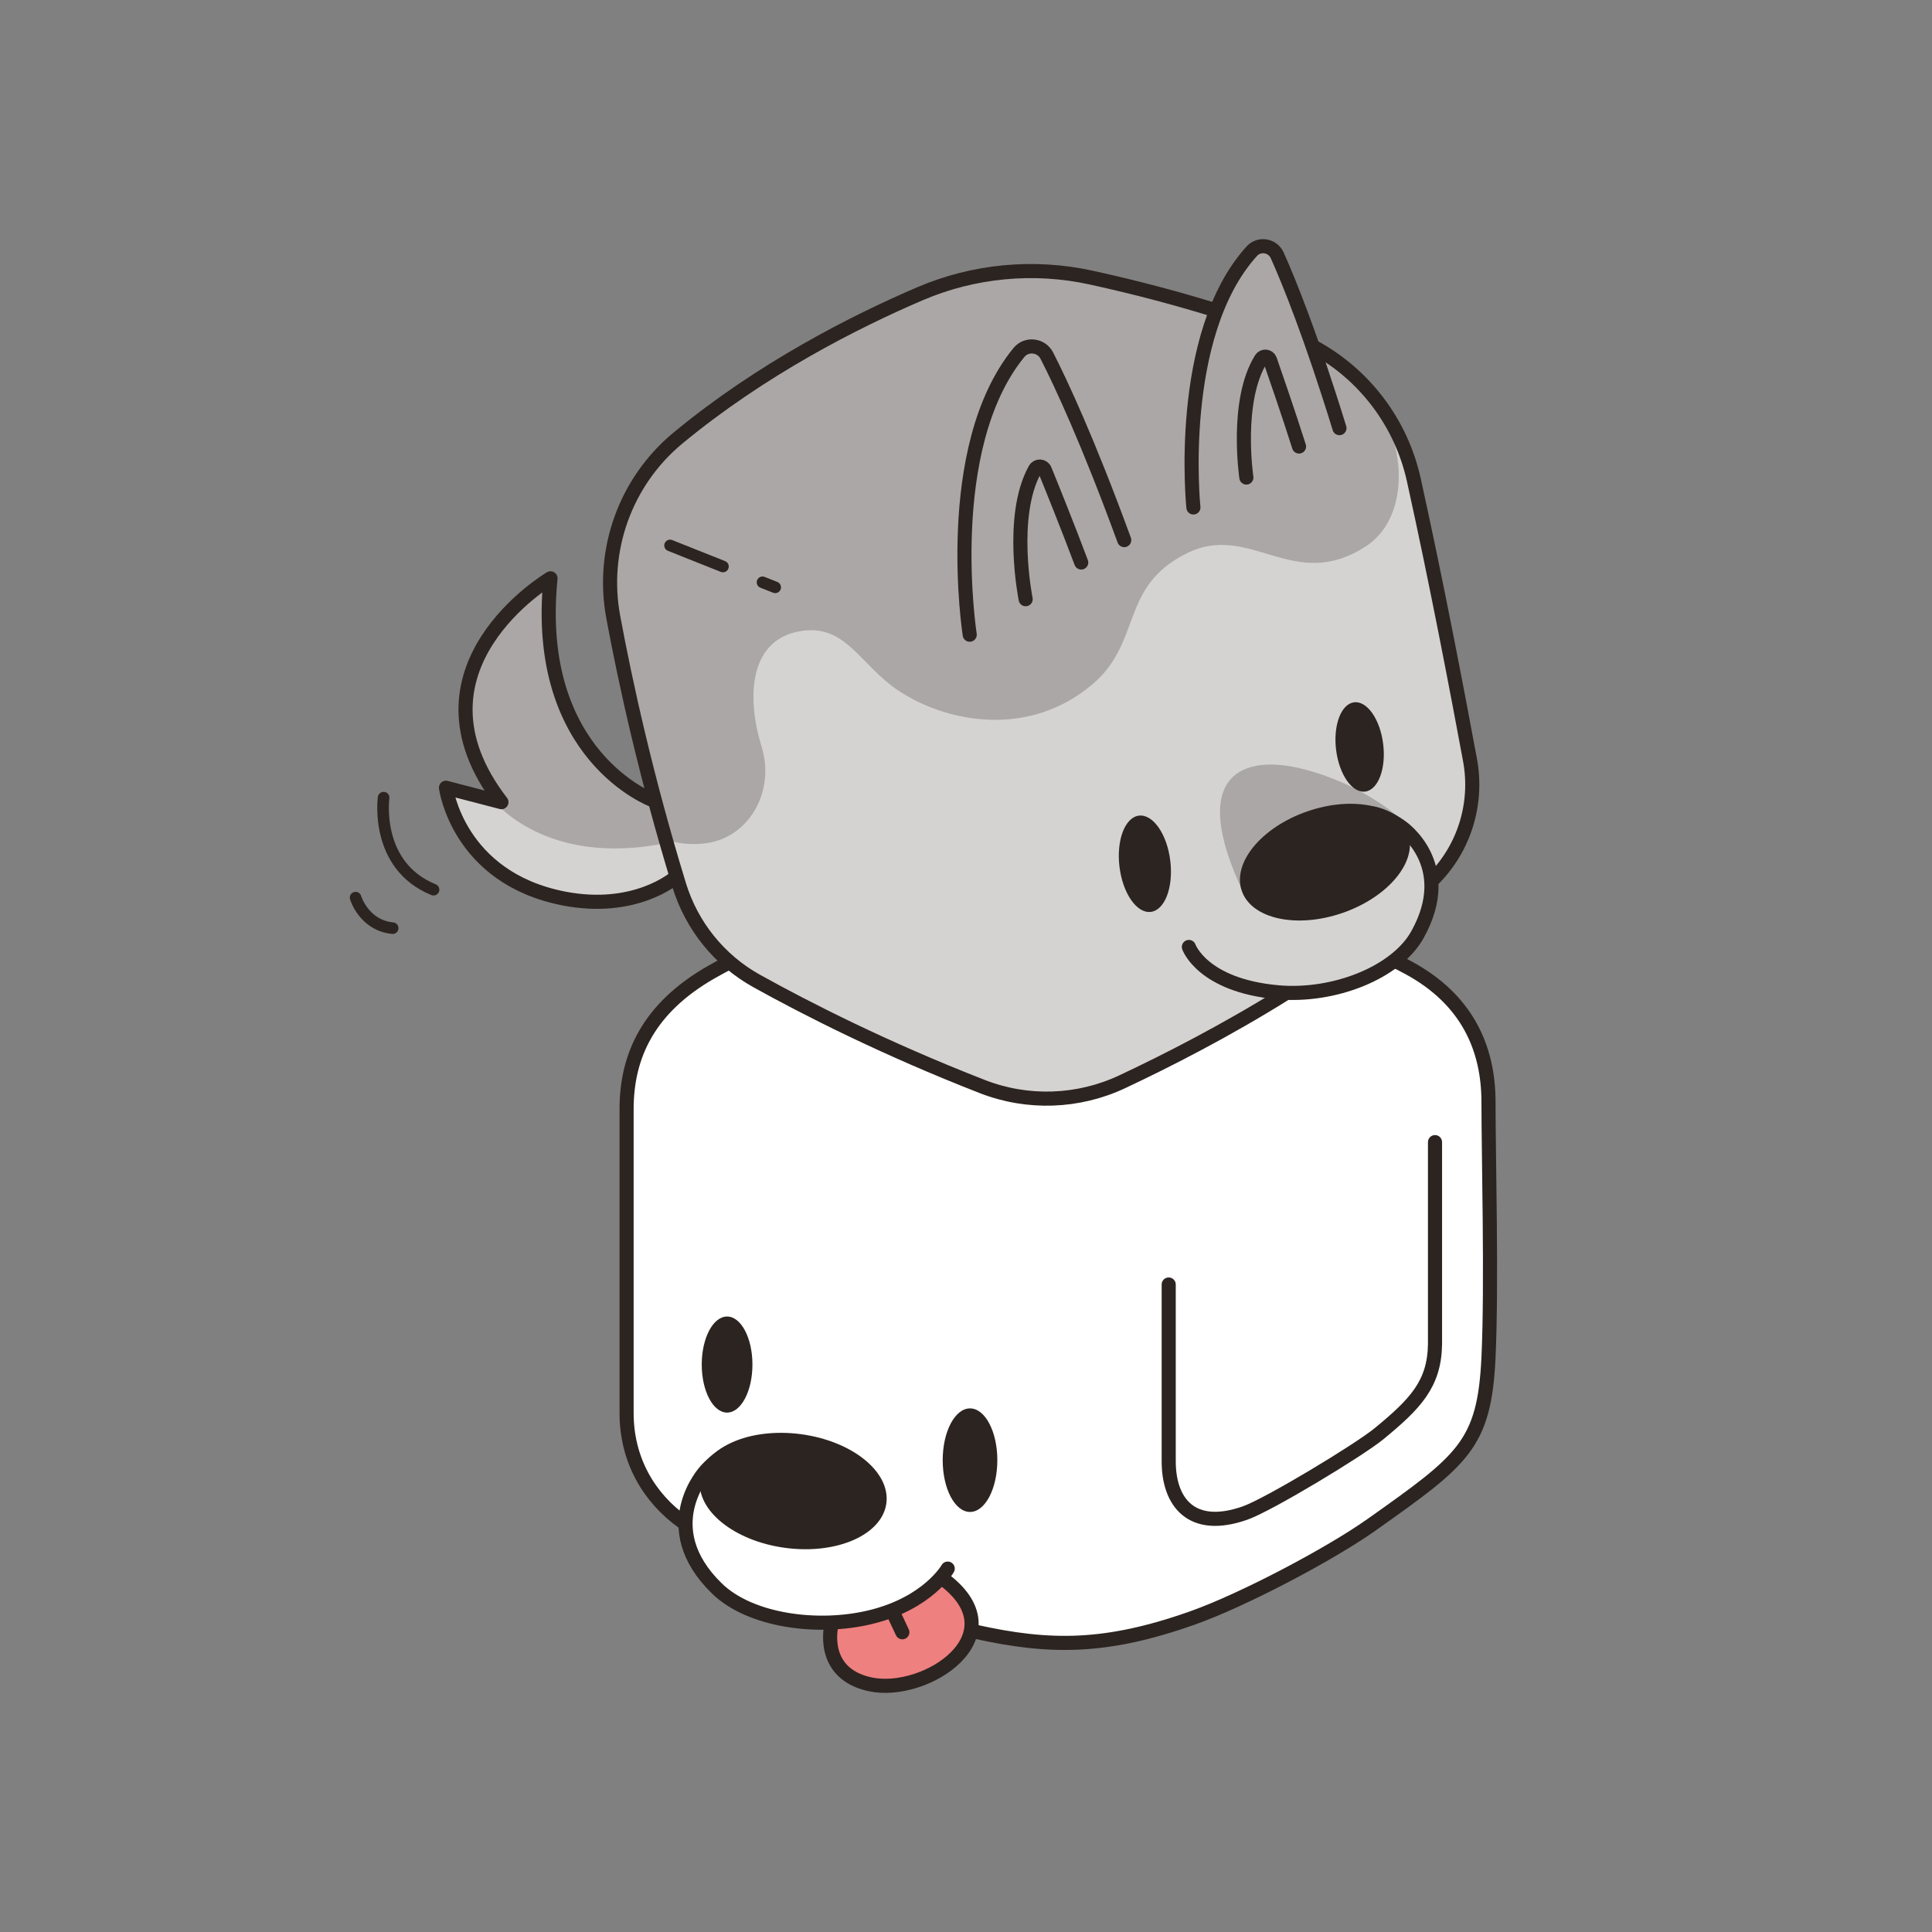 <svg width="100" height="100" viewBox="0 0 100 100" fill="none" xmlns="http://www.w3.org/2000/svg">
<rect x="0" y="0" width="100" height="100" fill="#808080" stroke="none"/>
<g id="illustrations_noofdogs_2">
<path id="Vector" d="M32.344 67.488L32.454 74.078C32.454 74.078 32.948 77.318 35.474 78.746C35.474 78.746 35.2 82.096 39.648 83.744C39.648 83.744 43.108 84.238 45.964 83.634C48.82 83.03 48.984 83.964 51.512 84.568C54.038 85.172 56.29 85.392 61.124 83.908C65.958 82.426 74.03 77.262 75.844 74.956C77.656 72.65 77.162 65.62 77.162 65.62C77.162 65.62 77.436 55.624 76.612 54.086C75.788 52.548 74.91 50.68 71.724 49.418C68.538 48.154 60.74 44.694 60.74 44.694C60.74 44.694 55.522 43.156 50.25 44.584C44.978 46.012 36.684 50.35 36.684 50.35C36.684 50.35 33.444 51.832 32.4 56.336L32.346 67.486L32.344 67.488Z" fill="white"/>
<path id="Vector_2" d="M48.876 81.712C48.876 81.712 46.514 84.074 43 83.908C43 83.908 42.286 87.258 45.636 87.258C48.986 87.258 52.226 84.018 48.876 81.71V81.712Z" fill="#EE807F"/>
<path id="Vector_3" d="M50.47 84.454C54.342 85.316 57.242 85.332 61.726 83.744C64.362 82.81 68.856 80.436 71.008 78.91C75.732 75.56 76.83 74.79 77.044 70.266C77.222 66.49 77.044 59.794 77.044 57.04C77.044 54.286 75.962 51.734 72.876 50.076C70.334 48.71 63.43 45.628 60.794 44.804C55.928 43.284 51.946 43.768 47.35 45.54C44.702 46.562 39.154 48.978 36.808 50.322C33.572 52.174 32.432 54.642 32.432 57.408V73.14C32.432 75.554 33.58 77.522 35.36 78.792" stroke="#2C2420" stroke-width="0.73" stroke-linecap="round" stroke-linejoin="round"/>
<path id="Vector_4" d="M49.054 81.19C49.054 81.19 48.042 82.98 45.058 83.702C42.34 84.362 38.832 83.898 37.108 82.22C33.824 79.02 36.532 76.124 36.532 76.124C36.532 76.124 37.616 74.874 38.578 74.956" stroke="#2C2420" stroke-width="0.73" stroke-linecap="round" stroke-linejoin="round"/>
<path id="Vector_5" d="M60.492 66.486V75.638C60.492 77.756 61.67 79.288 64.44 78.316C65.664 77.886 70.352 75.056 71.394 74.196C73.244 72.67 74.244 71.65 74.276 69.582V59.116" stroke="#2C2420" stroke-width="0.73" stroke-linecap="round" stroke-linejoin="round"/>
<path id="Vector_6" d="M45.878 77.807C46.091 76.181 44.104 74.58 41.441 74.231C38.777 73.882 36.445 74.918 36.232 76.544C36.019 78.171 38.006 79.772 40.669 80.121C43.333 80.469 45.665 79.434 45.878 77.807Z" fill="#2C2420"/>
<path id="Vector_7" d="M43.04 84.073C43.04 84.073 42.378 86.602 45.03 87.178C47.94 87.81 52.774 84.596 48.764 81.686" stroke="#2C2420" stroke-width="0.73" stroke-linecap="round" stroke-linejoin="round"/>
<path id="Vector_8" d="M46.266 83.552L46.706 84.486" stroke="#2C2420" stroke-width="0.73" stroke-linecap="round" stroke-linejoin="round"/>
<path id="Vector_9" d="M37.634 73.115C38.358 73.115 38.946 72.002 38.946 70.629C38.946 69.256 38.358 68.143 37.634 68.143C36.909 68.143 36.322 69.256 36.322 70.629C36.322 72.002 36.909 73.115 37.634 73.115Z" fill="#2C2420"/>
<path id="Vector_10" d="M50.208 78.258C50.989 78.258 51.622 77.059 51.622 75.578C51.622 74.098 50.989 72.898 50.208 72.898C49.427 72.898 48.794 74.098 48.794 75.578C48.794 77.059 49.427 78.258 50.208 78.258Z" fill="#2C2420"/>
<path id="Vector_11" d="M33.86 41.309C33.86 41.309 27.664 39.367 28.55 29.919C28.55 29.919 25.13 31.7 24.364 35.096C23.596 38.492 25.866 41.44 25.866 41.44L23.128 40.95C23.128 40.95 23.76 45.301 28.492 46.398C33.222 47.492 34.918 45.3 34.918 45.3C34.918 45.3 35.428 49.02 39.68 51.212C43.932 53.404 51.132 56.272 51.132 56.272C51.132 56.272 54.14 57.69 57.84 55.931C61.542 54.173 66.68 51.392 66.68 51.392C66.68 51.392 70.998 51.209 72.928 48.919C74.858 46.632 74.22 45.336 74.22 45.336C74.22 45.336 76.912 43.444 76.01 38.901C75.108 34.359 72.636 22.901 72.636 22.901C72.636 22.901 70.662 19.072 68.022 18.021L66.176 13.238C66.176 13.238 65.654 11.896 64.28 13.604L62.91 15.992L55.012 14.089C55.012 14.089 51.378 13.473 46.94 15.233C42.502 16.991 34.198 23.442 34.198 23.442C34.198 23.442 30.564 27.299 31.794 31.982L33.862 41.313L33.86 41.309Z" fill="#D5D3D2"/>
<path id="Vector_12" d="M69.812 19.286L68.024 17.98L66.056 13.074C66.056 13.074 65.096 12.284 64.338 13.322C63.58 14.36 62.958 16.086 62.958 16.086C62.958 16.086 55.512 13.71 52.088 14.054C48.664 14.398 43.9 16.982 43.9 16.982C43.9 16.982 37.99 20.234 34.924 22.832C31.858 25.432 31.042 28.73 31.754 31.766C32.468 34.802 33.796 40.68 33.796 40.68C33.796 40.68 33.836 41.014 33.764 41.394C33.104 41.106 30.312 39.722 29.216 36.454C27.968 32.734 28.336 30.13 28.336 30.13C28.336 30.13 26.2 31.044 25.042 33.25C23.884 35.456 24.216 38.17 24.216 38.17L25.554 41.442C25.554 41.442 28.262 44.932 34.534 43.624L34.49 43.47C34.994 43.634 35.618 43.732 36.362 43.668C38.718 43.47 40.15 41.01 39.422 38.652C38.63 36.086 38.78 33.166 41.348 32.682C43.772 32.224 44.466 34.39 46.514 35.754C48.974 37.392 53.236 38.226 56.544 35.42C59.128 33.228 57.944 30.392 61.4 28.652C64.73 26.976 66.932 30.744 70.718 28.264C73.3 26.572 72.842 21.666 69.814 19.286H69.812Z" fill="#ABA7A6"/>
<path id="Vector_13" d="M69.998 43.852C70.008 43.712 72.434 42.338 72.434 42.338C72.434 42.338 70.582 40.612 67.472 39.81C64.362 39.008 61.424 40.03 64.354 46.2L69.998 43.852Z" fill="#ABA7A6"/>
<path id="Vector_14" d="M61.536 49.014C61.536 49.014 62.23 51.006 66.136 51.36C69.04 51.622 72.268 50.346 73.364 48.382C75.396 44.742 72.532 42.802 72.532 42.802C72.532 42.802 71.302 41.86 70.436 42.116" stroke="#2C2420" stroke-width="0.73" stroke-linecap="round" stroke-linejoin="round"/>
<path id="Vector_15" d="M69.487 47.254C71.864 46.433 73.385 44.591 72.883 43.138C72.382 41.686 70.048 41.174 67.671 41.995C65.293 42.816 63.773 44.659 64.274 46.111C64.776 47.563 67.109 48.075 69.487 47.254Z" fill="#2C2420"/>
<path id="Vector_16" d="M70.66 40.972C71.333 40.889 71.751 39.787 71.593 38.511C71.436 37.235 70.762 36.268 70.089 36.351C69.416 36.434 68.998 37.536 69.156 38.812C69.314 40.088 69.987 41.055 70.66 40.972Z" fill="#2C2420"/>
<path id="Vector_17" d="M59.567 47.199C60.292 47.11 60.743 45.922 60.573 44.546C60.403 43.17 59.676 42.128 58.951 42.217C58.225 42.307 57.775 43.495 57.945 44.871C58.115 46.247 58.841 47.289 59.567 47.199Z" fill="#2C2420"/>
<path id="Vector_18" d="M62.882 16.05C61.03 15.476 58.894 14.898 56.476 14.368C53.508 13.718 50.408 14.01 47.614 15.206C44.218 16.662 39.412 19.1 35.09 22.674C32.378 24.918 31.1 28.464 31.74 31.926C32.374 35.348 33.442 40.22 35.152 45.808C35.8 47.922 37.236 49.706 39.17 50.778C41.716 52.192 45.766 54.26 50.846 56.24C53.19 57.154 55.808 57.062 58.086 55.992C60.362 54.922 63.452 53.352 66.564 51.404" stroke="#2C2420" stroke-width="0.73" stroke-linecap="round" stroke-linejoin="round"/>
<path id="Vector_19" d="M74.114 45.58C74.114 45.58 74.134 45.56 74.144 45.55C75.784 43.934 76.506 41.606 76.088 39.342C75.446 35.872 74.362 30.188 73.178 24.834C72.524 21.878 70.618 19.376 67.994 17.954" stroke="#2C2420" stroke-width="0.73" stroke-linecap="round" stroke-linejoin="round"/>
<path id="Vector_20" d="M61.77 26.266C61.77 26.266 60.85 17.344 64.794 13C65.178 12.576 65.876 12.696 66.11 13.22C66.714 14.568 67.852 17.366 69.33 22.16" stroke="#2C2420" stroke-width="0.73" stroke-linecap="round" stroke-linejoin="round"/>
<path id="Vector_21" d="M64.512 24.717C64.512 24.717 63.918 20.743 65.274 18.579C65.388 18.397 65.664 18.427 65.736 18.631C66.026 19.465 66.662 21.305 67.238 23.111" stroke="#2C2420" stroke-width="0.73" stroke-linecap="round" stroke-linejoin="round"/>
<path id="Vector_22" d="M50.192 32.852C50.192 32.852 48.69 23.194 52.74 18.244C53.134 17.762 53.9 17.854 54.184 18.408C54.916 19.842 56.312 22.822 58.19 27.956" stroke="#2C2420" stroke-width="0.73" stroke-linecap="round" stroke-linejoin="round"/>
<path id="Vector_23" d="M53.088 31.014C53.088 31.014 52.218 26.722 53.574 24.292C53.688 24.086 53.99 24.104 54.078 24.322C54.442 25.212 55.236 27.18 55.964 29.114" stroke="#2C2420" stroke-width="0.73" stroke-linecap="round" stroke-linejoin="round"/>
<path id="Vector_24" d="M33.796 41.418C33.796 41.418 27.57 39.134 28.494 29.934C28.494 29.934 20.61 34.584 25.954 41.52L23.084 40.774C23.084 40.774 23.692 45.424 29.162 46.502C32.9 47.238 34.964 45.412 34.964 45.412" stroke="#2C2420" stroke-width="0.73" stroke-linecap="round" stroke-linejoin="round"/>
<path id="Vector_25" d="M39.468 30.14L40.124 30.4" stroke="#2C2420" stroke-width="0.6" stroke-linecap="round" stroke-linejoin="round"/>
<path id="Vector_26" d="M34.682 28.232L37.42 29.322" stroke="#2C2420" stroke-width="0.6" stroke-linecap="round" stroke-linejoin="round"/>
<path id="Vector_27" d="M19.856 41.286C19.856 41.286 19.364 44.798 22.44 46.05" stroke="#2C2420" stroke-width="0.6" stroke-linecap="round" stroke-linejoin="round"/>
<path id="Vector_28" d="M18.406 46.462C18.406 46.462 18.826 47.89 20.324 48.042" stroke="#2C2420" stroke-width="0.6" stroke-linecap="round" stroke-linejoin="round"/>
</g>
</svg>
